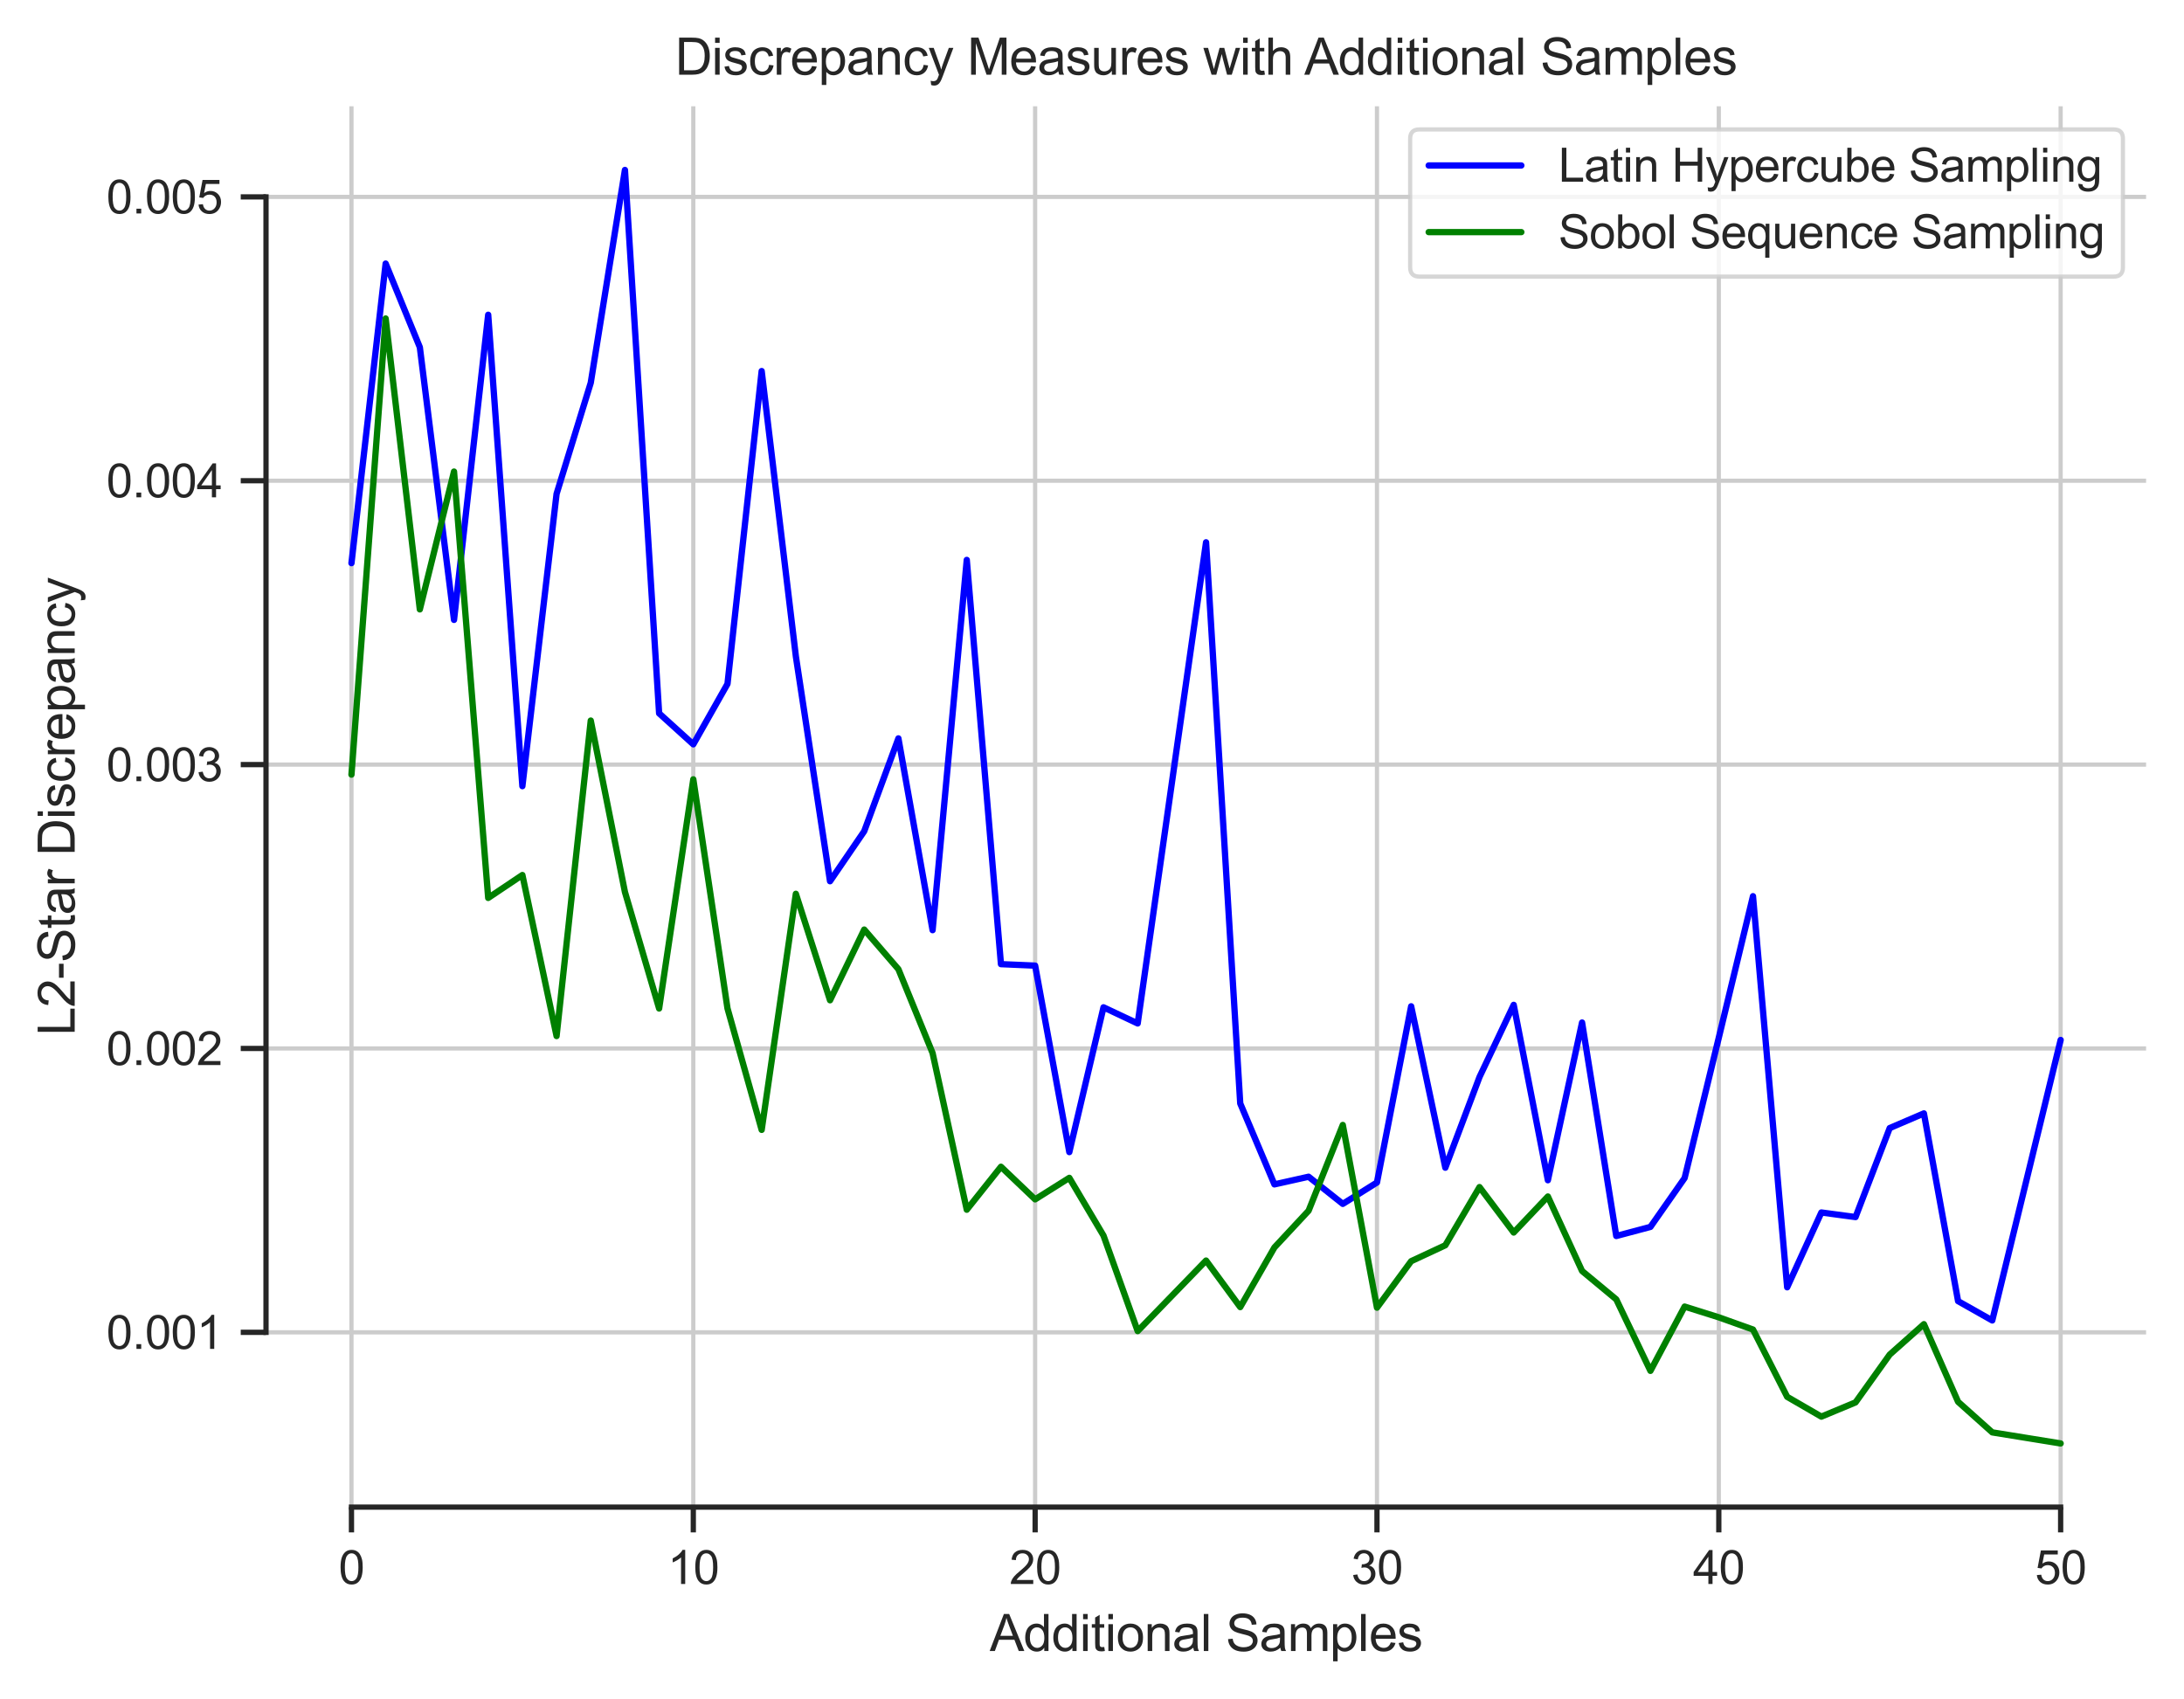 <?xml version="1.0" encoding="utf-8" standalone="no"?>
<!DOCTYPE svg PUBLIC "-//W3C//DTD SVG 1.1//EN"
  "http://www.w3.org/Graphics/SVG/1.1/DTD/svg11.dtd">
<svg xmlns:xlink="http://www.w3.org/1999/xlink" width="414.848pt" height="322.745pt" viewBox="0 0 414.848 322.745" xmlns="http://www.w3.org/2000/svg" version="1.1">
 <defs>
  <style type="text/css">*{stroke-linejoin: round; stroke-linecap: butt}</style>
 </defs>
 <g id="figure_1">
  <g id="patch_1">
   <path d="M 0 322.745 
L 414.848 322.745 
L 414.848 0 
L 0 0 
z
" style="fill: #ffffff"/>
  </g>
  <g id="axes_1">
   <g id="patch_2">
    <path d="M 50.528 286.3 
L 407.648 286.3 
L 407.648 20.189 
L 50.528 20.189 
z
" style="fill: #ffffff"/>
   </g>
   <g id="matplotlib.axis_1">
    <g id="xtick_1">
     <g id="line2d_1">
      <path d="M 66.761 286.3 
L 66.761 20.189 
" clip-path="url(#p7736afd53d)" style="fill: none; stroke: #cccccc; stroke-width: 0.8; stroke-linecap: round"/>
     </g>
     <g id="line2d_2">
      <defs>
       <path id="m7df0dc1b94" d="M 0 0 
L 0 4.8 
" style="stroke: #262626"/>
      </defs>
      <g>
       <use xlink:href="#m7df0dc1b94" x="66.761" y="286.3" style="fill: #262626; stroke: #262626"/>
      </g>
     </g>
     <g id="text_1">
      <!-- 0 -->
      <g style="fill: #262626" transform="translate(64.314 300.899) scale(0.088 -0.088)">
       <defs>
        <path id="ArialMT-30" d="M 266 2259 
Q 266 3072 433 3567 
Q 600 4063 929 4331 
Q 1259 4600 1759 4600 
Q 2128 4600 2406 4451 
Q 2684 4303 2865 4023 
Q 3047 3744 3150 3342 
Q 3253 2941 3253 2259 
Q 3253 1453 3087 958 
Q 2922 463 2592 192 
Q 2263 -78 1759 -78 
Q 1097 -78 719 397 
Q 266 969 266 2259 
z
M 844 2259 
Q 844 1131 1108 757 
Q 1372 384 1759 384 
Q 2147 384 2411 759 
Q 2675 1134 2675 2259 
Q 2675 3391 2411 3762 
Q 2147 4134 1753 4134 
Q 1366 4134 1134 3806 
Q 844 3388 844 2259 
z
" transform="scale(0.016)"/>
       </defs>
       <use xlink:href="#ArialMT-30"/>
      </g>
     </g>
    </g>
    <g id="xtick_2">
     <g id="line2d_3">
      <path d="M 131.692 286.3 
L 131.692 20.189 
" clip-path="url(#p7736afd53d)" style="fill: none; stroke: #cccccc; stroke-width: 0.8; stroke-linecap: round"/>
     </g>
     <g id="line2d_4">
      <g>
       <use xlink:href="#m7df0dc1b94" x="131.692" y="286.3" style="fill: #262626; stroke: #262626"/>
      </g>
     </g>
     <g id="text_2">
      <!-- 10 -->
      <g style="fill: #262626" transform="translate(126.798 300.899) scale(0.088 -0.088)">
       <defs>
        <path id="ArialMT-31" d="M 2384 0 
L 1822 0 
L 1822 3584 
Q 1619 3391 1289 3197 
Q 959 3003 697 2906 
L 697 3450 
Q 1169 3672 1522 3987 
Q 1875 4303 2022 4600 
L 2384 4600 
L 2384 0 
z
" transform="scale(0.016)"/>
       </defs>
       <use xlink:href="#ArialMT-31"/>
       <use xlink:href="#ArialMT-30" x="55.615"/>
      </g>
     </g>
    </g>
    <g id="xtick_3">
     <g id="line2d_5">
      <path d="M 196.623 286.3 
L 196.623 20.189 
" clip-path="url(#p7736afd53d)" style="fill: none; stroke: #cccccc; stroke-width: 0.8; stroke-linecap: round"/>
     </g>
     <g id="line2d_6">
      <g>
       <use xlink:href="#m7df0dc1b94" x="196.623" y="286.3" style="fill: #262626; stroke: #262626"/>
      </g>
     </g>
     <g id="text_3">
      <!-- 20 -->
      <g style="fill: #262626" transform="translate(191.729 300.899) scale(0.088 -0.088)">
       <defs>
        <path id="ArialMT-32" d="M 3222 541 
L 3222 0 
L 194 0 
Q 188 203 259 391 
Q 375 700 629 1000 
Q 884 1300 1366 1694 
Q 2113 2306 2375 2664 
Q 2638 3022 2638 3341 
Q 2638 3675 2398 3904 
Q 2159 4134 1775 4134 
Q 1369 4134 1125 3890 
Q 881 3647 878 3216 
L 300 3275 
Q 359 3922 746 4261 
Q 1134 4600 1788 4600 
Q 2447 4600 2831 4234 
Q 3216 3869 3216 3328 
Q 3216 3053 3103 2787 
Q 2991 2522 2730 2228 
Q 2469 1934 1863 1422 
Q 1356 997 1212 845 
Q 1069 694 975 541 
L 3222 541 
z
" transform="scale(0.016)"/>
       </defs>
       <use xlink:href="#ArialMT-32"/>
       <use xlink:href="#ArialMT-30" x="55.615"/>
      </g>
     </g>
    </g>
    <g id="xtick_4">
     <g id="line2d_7">
      <path d="M 261.554 286.3 
L 261.554 20.189 
" clip-path="url(#p7736afd53d)" style="fill: none; stroke: #cccccc; stroke-width: 0.8; stroke-linecap: round"/>
     </g>
     <g id="line2d_8">
      <g>
       <use xlink:href="#m7df0dc1b94" x="261.554" y="286.3" style="fill: #262626; stroke: #262626"/>
      </g>
     </g>
     <g id="text_4">
      <!-- 30 -->
      <g style="fill: #262626" transform="translate(256.66 300.899) scale(0.088 -0.088)">
       <defs>
        <path id="ArialMT-33" d="M 269 1209 
L 831 1284 
Q 928 806 1161 595 
Q 1394 384 1728 384 
Q 2125 384 2398 659 
Q 2672 934 2672 1341 
Q 2672 1728 2419 1979 
Q 2166 2231 1775 2231 
Q 1616 2231 1378 2169 
L 1441 2663 
Q 1497 2656 1531 2656 
Q 1891 2656 2178 2843 
Q 2466 3031 2466 3422 
Q 2466 3731 2256 3934 
Q 2047 4138 1716 4138 
Q 1388 4138 1169 3931 
Q 950 3725 888 3313 
L 325 3413 
Q 428 3978 793 4289 
Q 1159 4600 1703 4600 
Q 2078 4600 2393 4439 
Q 2709 4278 2876 4000 
Q 3044 3722 3044 3409 
Q 3044 3113 2884 2869 
Q 2725 2625 2413 2481 
Q 2819 2388 3044 2092 
Q 3269 1797 3269 1353 
Q 3269 753 2831 336 
Q 2394 -81 1725 -81 
Q 1122 -81 723 278 
Q 325 638 269 1209 
z
" transform="scale(0.016)"/>
       </defs>
       <use xlink:href="#ArialMT-33"/>
       <use xlink:href="#ArialMT-30" x="55.615"/>
      </g>
     </g>
    </g>
    <g id="xtick_5">
     <g id="line2d_9">
      <path d="M 326.485 286.3 
L 326.485 20.189 
" clip-path="url(#p7736afd53d)" style="fill: none; stroke: #cccccc; stroke-width: 0.8; stroke-linecap: round"/>
     </g>
     <g id="line2d_10">
      <g>
       <use xlink:href="#m7df0dc1b94" x="326.485" y="286.3" style="fill: #262626; stroke: #262626"/>
      </g>
     </g>
     <g id="text_5">
      <!-- 40 -->
      <g style="fill: #262626" transform="translate(321.591 300.899) scale(0.088 -0.088)">
       <defs>
        <path id="ArialMT-34" d="M 2069 0 
L 2069 1097 
L 81 1097 
L 81 1613 
L 2172 4581 
L 2631 4581 
L 2631 1613 
L 3250 1613 
L 3250 1097 
L 2631 1097 
L 2631 0 
L 2069 0 
z
M 2069 1613 
L 2069 3678 
L 634 1613 
L 2069 1613 
z
" transform="scale(0.016)"/>
       </defs>
       <use xlink:href="#ArialMT-34"/>
       <use xlink:href="#ArialMT-30" x="55.615"/>
      </g>
     </g>
    </g>
    <g id="xtick_6">
     <g id="line2d_11">
      <path d="M 391.416 286.3 
L 391.416 20.189 
" clip-path="url(#p7736afd53d)" style="fill: none; stroke: #cccccc; stroke-width: 0.8; stroke-linecap: round"/>
     </g>
     <g id="line2d_12">
      <g>
       <use xlink:href="#m7df0dc1b94" x="391.416" y="286.3" style="fill: #262626; stroke: #262626"/>
      </g>
     </g>
     <g id="text_6">
      <!-- 50 -->
      <g style="fill: #262626" transform="translate(386.522 300.899) scale(0.088 -0.088)">
       <defs>
        <path id="ArialMT-35" d="M 266 1200 
L 856 1250 
Q 922 819 1161 601 
Q 1400 384 1738 384 
Q 2144 384 2425 690 
Q 2706 997 2706 1503 
Q 2706 1984 2436 2262 
Q 2166 2541 1728 2541 
Q 1456 2541 1237 2417 
Q 1019 2294 894 2097 
L 366 2166 
L 809 4519 
L 3088 4519 
L 3088 3981 
L 1259 3981 
L 1013 2750 
Q 1425 3038 1878 3038 
Q 2478 3038 2890 2622 
Q 3303 2206 3303 1553 
Q 3303 931 2941 478 
Q 2500 -78 1738 -78 
Q 1113 -78 717 272 
Q 322 622 266 1200 
z
" transform="scale(0.016)"/>
       </defs>
       <use xlink:href="#ArialMT-35"/>
       <use xlink:href="#ArialMT-30" x="55.615"/>
      </g>
     </g>
    </g>
    <g id="text_7">
     <!-- Additional Samples -->
     <g style="fill: #262626" transform="translate(188 313.637) scale(0.096 -0.096)">
      <defs>
       <path id="ArialMT-41" d="M -9 0 
L 1750 4581 
L 2403 4581 
L 4278 0 
L 3588 0 
L 3053 1388 
L 1138 1388 
L 634 0 
L -9 0 
z
M 1313 1881 
L 2866 1881 
L 2388 3150 
Q 2169 3728 2063 4100 
Q 1975 3659 1816 3225 
L 1313 1881 
z
" transform="scale(0.016)"/>
       <path id="ArialMT-64" d="M 2575 0 
L 2575 419 
Q 2259 -75 1647 -75 
Q 1250 -75 917 144 
Q 584 363 401 755 
Q 219 1147 219 1656 
Q 219 2153 384 2558 
Q 550 2963 881 3178 
Q 1213 3394 1622 3394 
Q 1922 3394 2156 3267 
Q 2391 3141 2538 2938 
L 2538 4581 
L 3097 4581 
L 3097 0 
L 2575 0 
z
M 797 1656 
Q 797 1019 1065 703 
Q 1334 388 1700 388 
Q 2069 388 2326 689 
Q 2584 991 2584 1609 
Q 2584 2291 2321 2609 
Q 2059 2928 1675 2928 
Q 1300 2928 1048 2622 
Q 797 2316 797 1656 
z
" transform="scale(0.016)"/>
       <path id="ArialMT-69" d="M 425 3934 
L 425 4581 
L 988 4581 
L 988 3934 
L 425 3934 
z
M 425 0 
L 425 3319 
L 988 3319 
L 988 0 
L 425 0 
z
" transform="scale(0.016)"/>
       <path id="ArialMT-74" d="M 1650 503 
L 1731 6 
Q 1494 -44 1306 -44 
Q 1000 -44 831 53 
Q 663 150 594 308 
Q 525 466 525 972 
L 525 2881 
L 113 2881 
L 113 3319 
L 525 3319 
L 525 4141 
L 1084 4478 
L 1084 3319 
L 1650 3319 
L 1650 2881 
L 1084 2881 
L 1084 941 
Q 1084 700 1114 631 
Q 1144 563 1211 522 
Q 1278 481 1403 481 
Q 1497 481 1650 503 
z
" transform="scale(0.016)"/>
       <path id="ArialMT-6f" d="M 213 1659 
Q 213 2581 725 3025 
Q 1153 3394 1769 3394 
Q 2453 3394 2887 2945 
Q 3322 2497 3322 1706 
Q 3322 1066 3130 698 
Q 2938 331 2570 128 
Q 2203 -75 1769 -75 
Q 1072 -75 642 372 
Q 213 819 213 1659 
z
M 791 1659 
Q 791 1022 1069 705 
Q 1347 388 1769 388 
Q 2188 388 2466 706 
Q 2744 1025 2744 1678 
Q 2744 2294 2464 2611 
Q 2184 2928 1769 2928 
Q 1347 2928 1069 2612 
Q 791 2297 791 1659 
z
" transform="scale(0.016)"/>
       <path id="ArialMT-6e" d="M 422 0 
L 422 3319 
L 928 3319 
L 928 2847 
Q 1294 3394 1984 3394 
Q 2284 3394 2536 3286 
Q 2788 3178 2913 3003 
Q 3038 2828 3088 2588 
Q 3119 2431 3119 2041 
L 3119 0 
L 2556 0 
L 2556 2019 
Q 2556 2363 2490 2533 
Q 2425 2703 2258 2804 
Q 2091 2906 1866 2906 
Q 1506 2906 1245 2678 
Q 984 2450 984 1813 
L 984 0 
L 422 0 
z
" transform="scale(0.016)"/>
       <path id="ArialMT-61" d="M 2588 409 
Q 2275 144 1986 34 
Q 1697 -75 1366 -75 
Q 819 -75 525 192 
Q 231 459 231 875 
Q 231 1119 342 1320 
Q 453 1522 633 1644 
Q 813 1766 1038 1828 
Q 1203 1872 1538 1913 
Q 2219 1994 2541 2106 
Q 2544 2222 2544 2253 
Q 2544 2597 2384 2738 
Q 2169 2928 1744 2928 
Q 1347 2928 1158 2789 
Q 969 2650 878 2297 
L 328 2372 
Q 403 2725 575 2942 
Q 747 3159 1072 3276 
Q 1397 3394 1825 3394 
Q 2250 3394 2515 3294 
Q 2781 3194 2906 3042 
Q 3031 2891 3081 2659 
Q 3109 2516 3109 2141 
L 3109 1391 
Q 3109 606 3145 398 
Q 3181 191 3288 0 
L 2700 0 
Q 2613 175 2588 409 
z
M 2541 1666 
Q 2234 1541 1622 1453 
Q 1275 1403 1131 1340 
Q 988 1278 909 1158 
Q 831 1038 831 891 
Q 831 666 1001 516 
Q 1172 366 1500 366 
Q 1825 366 2078 508 
Q 2331 650 2450 897 
Q 2541 1088 2541 1459 
L 2541 1666 
z
" transform="scale(0.016)"/>
       <path id="ArialMT-6c" d="M 409 0 
L 409 4581 
L 972 4581 
L 972 0 
L 409 0 
z
" transform="scale(0.016)"/>
       <path id="ArialMT-20" transform="scale(0.016)"/>
       <path id="ArialMT-53" d="M 288 1472 
L 859 1522 
Q 900 1178 1048 958 
Q 1197 738 1509 602 
Q 1822 466 2213 466 
Q 2559 466 2825 569 
Q 3091 672 3220 851 
Q 3350 1031 3350 1244 
Q 3350 1459 3225 1620 
Q 3100 1781 2813 1891 
Q 2628 1963 1997 2114 
Q 1366 2266 1113 2400 
Q 784 2572 623 2826 
Q 463 3081 463 3397 
Q 463 3744 659 4045 
Q 856 4347 1234 4503 
Q 1613 4659 2075 4659 
Q 2584 4659 2973 4495 
Q 3363 4331 3572 4012 
Q 3781 3694 3797 3291 
L 3216 3247 
Q 3169 3681 2898 3903 
Q 2628 4125 2100 4125 
Q 1550 4125 1298 3923 
Q 1047 3722 1047 3438 
Q 1047 3191 1225 3031 
Q 1400 2872 2139 2705 
Q 2878 2538 3153 2413 
Q 3553 2228 3743 1945 
Q 3934 1663 3934 1294 
Q 3934 928 3725 604 
Q 3516 281 3123 101 
Q 2731 -78 2241 -78 
Q 1619 -78 1198 103 
Q 778 284 539 648 
Q 300 1013 288 1472 
z
" transform="scale(0.016)"/>
       <path id="ArialMT-6d" d="M 422 0 
L 422 3319 
L 925 3319 
L 925 2853 
Q 1081 3097 1340 3245 
Q 1600 3394 1931 3394 
Q 2300 3394 2536 3241 
Q 2772 3088 2869 2813 
Q 3263 3394 3894 3394 
Q 4388 3394 4653 3120 
Q 4919 2847 4919 2278 
L 4919 0 
L 4359 0 
L 4359 2091 
Q 4359 2428 4304 2576 
Q 4250 2725 4106 2815 
Q 3963 2906 3769 2906 
Q 3419 2906 3187 2673 
Q 2956 2441 2956 1928 
L 2956 0 
L 2394 0 
L 2394 2156 
Q 2394 2531 2256 2718 
Q 2119 2906 1806 2906 
Q 1569 2906 1367 2781 
Q 1166 2656 1075 2415 
Q 984 2175 984 1722 
L 984 0 
L 422 0 
z
" transform="scale(0.016)"/>
       <path id="ArialMT-70" d="M 422 -1272 
L 422 3319 
L 934 3319 
L 934 2888 
Q 1116 3141 1344 3267 
Q 1572 3394 1897 3394 
Q 2322 3394 2647 3175 
Q 2972 2956 3137 2557 
Q 3303 2159 3303 1684 
Q 3303 1175 3120 767 
Q 2938 359 2589 142 
Q 2241 -75 1856 -75 
Q 1575 -75 1351 44 
Q 1128 163 984 344 
L 984 -1272 
L 422 -1272 
z
M 931 1641 
Q 931 1000 1190 694 
Q 1450 388 1819 388 
Q 2194 388 2461 705 
Q 2728 1022 2728 1688 
Q 2728 2322 2467 2637 
Q 2206 2953 1844 2953 
Q 1484 2953 1207 2617 
Q 931 2281 931 1641 
z
" transform="scale(0.016)"/>
       <path id="ArialMT-65" d="M 2694 1069 
L 3275 997 
Q 3138 488 2766 206 
Q 2394 -75 1816 -75 
Q 1088 -75 661 373 
Q 234 822 234 1631 
Q 234 2469 665 2931 
Q 1097 3394 1784 3394 
Q 2450 3394 2872 2941 
Q 3294 2488 3294 1666 
Q 3294 1616 3291 1516 
L 816 1516 
Q 847 969 1125 678 
Q 1403 388 1819 388 
Q 2128 388 2347 550 
Q 2566 713 2694 1069 
z
M 847 1978 
L 2700 1978 
Q 2663 2397 2488 2606 
Q 2219 2931 1791 2931 
Q 1403 2931 1139 2672 
Q 875 2413 847 1978 
z
" transform="scale(0.016)"/>
       <path id="ArialMT-73" d="M 197 991 
L 753 1078 
Q 800 744 1014 566 
Q 1228 388 1613 388 
Q 2000 388 2187 545 
Q 2375 703 2375 916 
Q 2375 1106 2209 1216 
Q 2094 1291 1634 1406 
Q 1016 1563 777 1677 
Q 538 1791 414 1992 
Q 291 2194 291 2438 
Q 291 2659 392 2848 
Q 494 3038 669 3163 
Q 800 3259 1026 3326 
Q 1253 3394 1513 3394 
Q 1903 3394 2198 3281 
Q 2494 3169 2634 2976 
Q 2775 2784 2828 2463 
L 2278 2388 
Q 2241 2644 2061 2787 
Q 1881 2931 1553 2931 
Q 1166 2931 1000 2803 
Q 834 2675 834 2503 
Q 834 2394 903 2306 
Q 972 2216 1119 2156 
Q 1203 2125 1616 2013 
Q 2213 1853 2448 1751 
Q 2684 1650 2818 1456 
Q 2953 1263 2953 975 
Q 2953 694 2789 445 
Q 2625 197 2315 61 
Q 2006 -75 1616 -75 
Q 969 -75 630 194 
Q 291 463 197 991 
z
" transform="scale(0.016)"/>
      </defs>
      <use xlink:href="#ArialMT-41"/>
      <use xlink:href="#ArialMT-64" x="66.699"/>
      <use xlink:href="#ArialMT-64" x="122.314"/>
      <use xlink:href="#ArialMT-69" x="177.93"/>
      <use xlink:href="#ArialMT-74" x="200.146"/>
      <use xlink:href="#ArialMT-69" x="227.93"/>
      <use xlink:href="#ArialMT-6f" x="250.146"/>
      <use xlink:href="#ArialMT-6e" x="305.762"/>
      <use xlink:href="#ArialMT-61" x="361.377"/>
      <use xlink:href="#ArialMT-6c" x="416.992"/>
      <use xlink:href="#ArialMT-20" x="439.209"/>
      <use xlink:href="#ArialMT-53" x="466.992"/>
      <use xlink:href="#ArialMT-61" x="533.691"/>
      <use xlink:href="#ArialMT-6d" x="589.307"/>
      <use xlink:href="#ArialMT-70" x="672.607"/>
      <use xlink:href="#ArialMT-6c" x="728.223"/>
      <use xlink:href="#ArialMT-65" x="750.439"/>
      <use xlink:href="#ArialMT-73" x="806.055"/>
     </g>
    </g>
   </g>
   <g id="matplotlib.axis_2">
    <g id="ytick_1">
     <g id="line2d_13">
      <path d="M 50.528 253.095 
L 407.648 253.095 
" clip-path="url(#p7736afd53d)" style="fill: none; stroke: #cccccc; stroke-width: 0.8; stroke-linecap: round"/>
     </g>
     <g id="line2d_14">
      <defs>
       <path id="m38ba5c9589" d="M 0 0 
L -4.8 0 
" style="stroke: #262626"/>
      </defs>
      <g>
       <use xlink:href="#m38ba5c9589" x="50.528" y="253.095" style="fill: #262626; stroke: #262626"/>
      </g>
     </g>
     <g id="text_8">
      <!-- 0.001 -->
      <g style="fill: #262626" transform="translate(20.209 256.244) scale(0.088 -0.088)">
       <defs>
        <path id="ArialMT-2e" d="M 581 0 
L 581 641 
L 1222 641 
L 1222 0 
L 581 0 
z
" transform="scale(0.016)"/>
       </defs>
       <use xlink:href="#ArialMT-30"/>
       <use xlink:href="#ArialMT-2e" x="55.615"/>
       <use xlink:href="#ArialMT-30" x="83.398"/>
       <use xlink:href="#ArialMT-30" x="139.014"/>
       <use xlink:href="#ArialMT-31" x="194.629"/>
      </g>
     </g>
    </g>
    <g id="ytick_2">
     <g id="line2d_15">
      <path d="M 50.528 199.171 
L 407.648 199.171 
" clip-path="url(#p7736afd53d)" style="fill: none; stroke: #cccccc; stroke-width: 0.8; stroke-linecap: round"/>
     </g>
     <g id="line2d_16">
      <g>
       <use xlink:href="#m38ba5c9589" x="50.528" y="199.171" style="fill: #262626; stroke: #262626"/>
      </g>
     </g>
     <g id="text_9">
      <!-- 0.002 -->
      <g style="fill: #262626" transform="translate(20.209 202.321) scale(0.088 -0.088)">
       <use xlink:href="#ArialMT-30"/>
       <use xlink:href="#ArialMT-2e" x="55.615"/>
       <use xlink:href="#ArialMT-30" x="83.398"/>
       <use xlink:href="#ArialMT-30" x="139.014"/>
       <use xlink:href="#ArialMT-32" x="194.629"/>
      </g>
     </g>
    </g>
    <g id="ytick_3">
     <g id="line2d_17">
      <path d="M 50.528 145.248 
L 407.648 145.248 
" clip-path="url(#p7736afd53d)" style="fill: none; stroke: #cccccc; stroke-width: 0.8; stroke-linecap: round"/>
     </g>
     <g id="line2d_18">
      <g>
       <use xlink:href="#m38ba5c9589" x="50.528" y="145.248" style="fill: #262626; stroke: #262626"/>
      </g>
     </g>
     <g id="text_10">
      <!-- 0.003 -->
      <g style="fill: #262626" transform="translate(20.209 148.397) scale(0.088 -0.088)">
       <use xlink:href="#ArialMT-30"/>
       <use xlink:href="#ArialMT-2e" x="55.615"/>
       <use xlink:href="#ArialMT-30" x="83.398"/>
       <use xlink:href="#ArialMT-30" x="139.014"/>
       <use xlink:href="#ArialMT-33" x="194.629"/>
      </g>
     </g>
    </g>
    <g id="ytick_4">
     <g id="line2d_19">
      <path d="M 50.528 91.324 
L 407.648 91.324 
" clip-path="url(#p7736afd53d)" style="fill: none; stroke: #cccccc; stroke-width: 0.8; stroke-linecap: round"/>
     </g>
     <g id="line2d_20">
      <g>
       <use xlink:href="#m38ba5c9589" x="50.528" y="91.324" style="fill: #262626; stroke: #262626"/>
      </g>
     </g>
     <g id="text_11">
      <!-- 0.004 -->
      <g style="fill: #262626" transform="translate(20.209 94.474) scale(0.088 -0.088)">
       <use xlink:href="#ArialMT-30"/>
       <use xlink:href="#ArialMT-2e" x="55.615"/>
       <use xlink:href="#ArialMT-30" x="83.398"/>
       <use xlink:href="#ArialMT-30" x="139.014"/>
       <use xlink:href="#ArialMT-34" x="194.629"/>
      </g>
     </g>
    </g>
    <g id="ytick_5">
     <g id="line2d_21">
      <path d="M 50.528 37.401 
L 407.648 37.401 
" clip-path="url(#p7736afd53d)" style="fill: none; stroke: #cccccc; stroke-width: 0.8; stroke-linecap: round"/>
     </g>
     <g id="line2d_22">
      <g>
       <use xlink:href="#m38ba5c9589" x="50.528" y="37.401" style="fill: #262626; stroke: #262626"/>
      </g>
     </g>
     <g id="text_12">
      <!-- 0.005 -->
      <g style="fill: #262626" transform="translate(20.209 40.55) scale(0.088 -0.088)">
       <use xlink:href="#ArialMT-30"/>
       <use xlink:href="#ArialMT-2e" x="55.615"/>
       <use xlink:href="#ArialMT-30" x="83.398"/>
       <use xlink:href="#ArialMT-30" x="139.014"/>
       <use xlink:href="#ArialMT-35" x="194.629"/>
      </g>
     </g>
    </g>
    <g id="text_13">
     <!-- L2-Star Discrepancy -->
     <g style="fill: #262626" transform="translate(14.188 196.726) rotate(-90) scale(0.096 -0.096)">
      <defs>
       <path id="ArialMT-4c" d="M 469 0 
L 469 4581 
L 1075 4581 
L 1075 541 
L 3331 541 
L 3331 0 
L 469 0 
z
" transform="scale(0.016)"/>
       <path id="ArialMT-2d" d="M 203 1375 
L 203 1941 
L 1931 1941 
L 1931 1375 
L 203 1375 
z
" transform="scale(0.016)"/>
       <path id="ArialMT-72" d="M 416 0 
L 416 3319 
L 922 3319 
L 922 2816 
Q 1116 3169 1280 3281 
Q 1444 3394 1641 3394 
Q 1925 3394 2219 3213 
L 2025 2691 
Q 1819 2813 1613 2813 
Q 1428 2813 1281 2702 
Q 1134 2591 1072 2394 
Q 978 2094 978 1738 
L 978 0 
L 416 0 
z
" transform="scale(0.016)"/>
       <path id="ArialMT-44" d="M 494 0 
L 494 4581 
L 2072 4581 
Q 2606 4581 2888 4516 
Q 3281 4425 3559 4188 
Q 3922 3881 4101 3404 
Q 4281 2928 4281 2316 
Q 4281 1794 4159 1391 
Q 4038 988 3847 723 
Q 3656 459 3429 307 
Q 3203 156 2883 78 
Q 2563 0 2147 0 
L 494 0 
z
M 1100 541 
L 2078 541 
Q 2531 541 2789 625 
Q 3047 709 3200 863 
Q 3416 1078 3536 1442 
Q 3656 1806 3656 2325 
Q 3656 3044 3420 3430 
Q 3184 3816 2847 3947 
Q 2603 4041 2063 4041 
L 1100 4041 
L 1100 541 
z
" transform="scale(0.016)"/>
       <path id="ArialMT-63" d="M 2588 1216 
L 3141 1144 
Q 3050 572 2676 248 
Q 2303 -75 1759 -75 
Q 1078 -75 664 370 
Q 250 816 250 1647 
Q 250 2184 428 2587 
Q 606 2991 970 3192 
Q 1334 3394 1763 3394 
Q 2303 3394 2647 3120 
Q 2991 2847 3088 2344 
L 2541 2259 
Q 2463 2594 2264 2762 
Q 2066 2931 1784 2931 
Q 1359 2931 1093 2626 
Q 828 2322 828 1663 
Q 828 994 1084 691 
Q 1341 388 1753 388 
Q 2084 388 2306 591 
Q 2528 794 2588 1216 
z
" transform="scale(0.016)"/>
       <path id="ArialMT-79" d="M 397 -1278 
L 334 -750 
Q 519 -800 656 -800 
Q 844 -800 956 -737 
Q 1069 -675 1141 -563 
Q 1194 -478 1313 -144 
Q 1328 -97 1363 -6 
L 103 3319 
L 709 3319 
L 1400 1397 
Q 1534 1031 1641 628 
Q 1738 1016 1872 1384 
L 2581 3319 
L 3144 3319 
L 1881 -56 
Q 1678 -603 1566 -809 
Q 1416 -1088 1222 -1217 
Q 1028 -1347 759 -1347 
Q 597 -1347 397 -1278 
z
" transform="scale(0.016)"/>
      </defs>
      <use xlink:href="#ArialMT-4c"/>
      <use xlink:href="#ArialMT-32" x="55.615"/>
      <use xlink:href="#ArialMT-2d" x="111.23"/>
      <use xlink:href="#ArialMT-53" x="144.531"/>
      <use xlink:href="#ArialMT-74" x="211.23"/>
      <use xlink:href="#ArialMT-61" x="239.014"/>
      <use xlink:href="#ArialMT-72" x="294.629"/>
      <use xlink:href="#ArialMT-20" x="327.93"/>
      <use xlink:href="#ArialMT-44" x="355.713"/>
      <use xlink:href="#ArialMT-69" x="427.93"/>
      <use xlink:href="#ArialMT-73" x="450.146"/>
      <use xlink:href="#ArialMT-63" x="500.146"/>
      <use xlink:href="#ArialMT-72" x="550.146"/>
      <use xlink:href="#ArialMT-65" x="583.447"/>
      <use xlink:href="#ArialMT-70" x="639.062"/>
      <use xlink:href="#ArialMT-61" x="694.678"/>
      <use xlink:href="#ArialMT-6e" x="750.293"/>
      <use xlink:href="#ArialMT-63" x="805.908"/>
      <use xlink:href="#ArialMT-79" x="855.908"/>
     </g>
    </g>
   </g>
   <g id="line2d_23">
    <path d="M 66.761 106.978 
L 73.254 50.068 
L 79.747 65.964 
L 86.24 117.757 
L 92.733 59.794 
L 99.226 149.344 
L 105.72 93.822 
L 112.213 72.715 
L 118.706 32.285 
L 125.199 135.513 
L 131.692 141.396 
L 138.185 129.919 
L 144.678 70.489 
L 151.171 124.675 
L 157.664 167.404 
L 164.157 157.905 
L 170.65 140.268 
L 177.144 176.699 
L 183.637 106.364 
L 190.13 183.155 
L 196.623 183.435 
L 203.116 218.86 
L 209.609 191.355 
L 216.102 194.419 
L 229.088 103.018 
L 235.581 209.619 
L 242.074 224.992 
L 248.568 223.538 
L 255.061 228.695 
L 261.554 224.635 
L 268.047 191.162 
L 274.54 221.821 
L 281.033 204.59 
L 287.526 190.889 
L 294.019 224.203 
L 300.512 194.243 
L 307.005 234.797 
L 313.498 233.07 
L 319.992 223.787 
L 326.485 197.116 
L 332.978 170.247 
L 339.471 244.541 
L 345.964 230.332 
L 352.457 231.2 
L 358.95 214.293 
L 365.443 211.508 
L 371.936 247.172 
L 378.429 250.84 
L 391.416 197.558 
" clip-path="url(#p7736afd53d)" style="fill: none; stroke: #0000ff; stroke-width: 1.2; stroke-linecap: round"/>
   </g>
   <g id="line2d_24">
    <path d="M 66.761 147.149 
L 73.254 60.504 
L 79.747 115.763 
L 86.24 89.582 
L 92.733 170.576 
L 99.226 166.225 
L 105.72 196.812 
L 112.213 136.884 
L 118.706 169.456 
L 125.199 191.578 
L 131.692 148.045 
L 138.185 191.558 
L 144.678 214.634 
L 151.171 169.792 
L 157.664 190.016 
L 164.157 176.586 
L 170.65 184.112 
L 177.144 200.051 
L 183.637 229.805 
L 190.13 221.642 
L 196.623 227.835 
L 203.116 223.753 
L 209.609 234.72 
L 216.102 252.863 
L 229.088 239.463 
L 235.581 248.304 
L 242.074 236.976 
L 248.568 229.993 
L 255.061 213.706 
L 261.554 248.411 
L 268.047 239.584 
L 274.54 236.556 
L 281.033 225.506 
L 287.526 234.137 
L 294.019 227.294 
L 300.512 241.445 
L 307.005 246.833 
L 313.498 260.415 
L 319.992 248.204 
L 326.485 250.247 
L 332.978 252.564 
L 339.471 265.349 
L 345.964 269.11 
L 352.457 266.407 
L 358.95 257.321 
L 365.443 251.547 
L 371.936 266.294 
L 378.429 272.102 
L 391.416 274.204 
" clip-path="url(#p7736afd53d)" style="fill: none; stroke: #008000; stroke-width: 1.2; stroke-linecap: round"/>
   </g>
   <g id="patch_3">
    <path d="M 50.528 253.095 
L 50.528 37.401 
" style="fill: none; stroke: #262626; stroke-linejoin: miter; stroke-linecap: square"/>
   </g>
   <g id="patch_4">
    <path d="M 66.761 286.3 
L 391.416 286.3 
" style="fill: none; stroke: #262626; stroke-linejoin: miter; stroke-linecap: square"/>
   </g>
   <g id="text_14">
    <!-- Discrepancy Measures with Additional Samples -->
    <g style="fill: #262626" transform="translate(128.245 14.188) scale(0.096 -0.096)">
     <defs>
      <path id="ArialMT-4d" d="M 475 0 
L 475 4581 
L 1388 4581 
L 2472 1338 
Q 2622 884 2691 659 
Q 2769 909 2934 1394 
L 4031 4581 
L 4847 4581 
L 4847 0 
L 4263 0 
L 4263 3834 
L 2931 0 
L 2384 0 
L 1059 3900 
L 1059 0 
L 475 0 
z
" transform="scale(0.016)"/>
      <path id="ArialMT-75" d="M 2597 0 
L 2597 488 
Q 2209 -75 1544 -75 
Q 1250 -75 995 37 
Q 741 150 617 320 
Q 494 491 444 738 
Q 409 903 409 1263 
L 409 3319 
L 972 3319 
L 972 1478 
Q 972 1038 1006 884 
Q 1059 663 1231 536 
Q 1403 409 1656 409 
Q 1909 409 2131 539 
Q 2353 669 2445 892 
Q 2538 1116 2538 1541 
L 2538 3319 
L 3100 3319 
L 3100 0 
L 2597 0 
z
" transform="scale(0.016)"/>
      <path id="ArialMT-77" d="M 1034 0 
L 19 3319 
L 600 3319 
L 1128 1403 
L 1325 691 
Q 1338 744 1497 1375 
L 2025 3319 
L 2603 3319 
L 3100 1394 
L 3266 759 
L 3456 1400 
L 4025 3319 
L 4572 3319 
L 3534 0 
L 2950 0 
L 2422 1988 
L 2294 2553 
L 1622 0 
L 1034 0 
z
" transform="scale(0.016)"/>
      <path id="ArialMT-68" d="M 422 0 
L 422 4581 
L 984 4581 
L 984 2938 
Q 1378 3394 1978 3394 
Q 2347 3394 2619 3248 
Q 2891 3103 3008 2847 
Q 3125 2591 3125 2103 
L 3125 0 
L 2563 0 
L 2563 2103 
Q 2563 2525 2380 2717 
Q 2197 2909 1863 2909 
Q 1613 2909 1392 2779 
Q 1172 2650 1078 2428 
Q 984 2206 984 1816 
L 984 0 
L 422 0 
z
" transform="scale(0.016)"/>
     </defs>
     <use xlink:href="#ArialMT-44"/>
     <use xlink:href="#ArialMT-69" x="72.217"/>
     <use xlink:href="#ArialMT-73" x="94.434"/>
     <use xlink:href="#ArialMT-63" x="144.434"/>
     <use xlink:href="#ArialMT-72" x="194.434"/>
     <use xlink:href="#ArialMT-65" x="227.734"/>
     <use xlink:href="#ArialMT-70" x="283.35"/>
     <use xlink:href="#ArialMT-61" x="338.965"/>
     <use xlink:href="#ArialMT-6e" x="394.58"/>
     <use xlink:href="#ArialMT-63" x="450.195"/>
     <use xlink:href="#ArialMT-79" x="500.195"/>
     <use xlink:href="#ArialMT-20" x="550.195"/>
     <use xlink:href="#ArialMT-4d" x="577.979"/>
     <use xlink:href="#ArialMT-65" x="661.279"/>
     <use xlink:href="#ArialMT-61" x="716.895"/>
     <use xlink:href="#ArialMT-73" x="772.51"/>
     <use xlink:href="#ArialMT-75" x="822.51"/>
     <use xlink:href="#ArialMT-72" x="878.125"/>
     <use xlink:href="#ArialMT-65" x="911.426"/>
     <use xlink:href="#ArialMT-73" x="967.041"/>
     <use xlink:href="#ArialMT-20" x="1017.041"/>
     <use xlink:href="#ArialMT-77" x="1044.824"/>
     <use xlink:href="#ArialMT-69" x="1117.041"/>
     <use xlink:href="#ArialMT-74" x="1139.258"/>
     <use xlink:href="#ArialMT-68" x="1167.041"/>
     <use xlink:href="#ArialMT-20" x="1222.656"/>
     <use xlink:href="#ArialMT-41" x="1244.939"/>
     <use xlink:href="#ArialMT-64" x="1311.639"/>
     <use xlink:href="#ArialMT-64" x="1367.254"/>
     <use xlink:href="#ArialMT-69" x="1422.869"/>
     <use xlink:href="#ArialMT-74" x="1445.086"/>
     <use xlink:href="#ArialMT-69" x="1472.869"/>
     <use xlink:href="#ArialMT-6f" x="1495.086"/>
     <use xlink:href="#ArialMT-6e" x="1550.701"/>
     <use xlink:href="#ArialMT-61" x="1606.316"/>
     <use xlink:href="#ArialMT-6c" x="1661.932"/>
     <use xlink:href="#ArialMT-20" x="1684.148"/>
     <use xlink:href="#ArialMT-53" x="1711.932"/>
     <use xlink:href="#ArialMT-61" x="1778.631"/>
     <use xlink:href="#ArialMT-6d" x="1834.246"/>
     <use xlink:href="#ArialMT-70" x="1917.547"/>
     <use xlink:href="#ArialMT-6c" x="1973.162"/>
     <use xlink:href="#ArialMT-65" x="1995.379"/>
     <use xlink:href="#ArialMT-73" x="2050.994"/>
    </g>
   </g>
   <g id="legend_1">
    <g id="patch_5">
     <path d="M 269.616 52.545 
L 401.488 52.545 
Q 403.248 52.545 403.248 50.785 
L 403.248 26.349 
Q 403.248 24.588 401.488 24.588 
L 269.616 24.588 
Q 267.856 24.588 267.856 26.349 
L 267.856 50.785 
Q 267.856 52.545 269.616 52.545 
z
" style="fill: #ffffff; opacity: 0.8; stroke: #cccccc; stroke-width: 0.8; stroke-linejoin: miter"/>
    </g>
    <g id="line2d_25">
     <path d="M 271.376 31.435 
L 280.176 31.435 
L 288.976 31.435 
" style="fill: none; stroke: #0000ff; stroke-width: 1.2; stroke-linecap: round"/>
    </g>
    <g id="text_15">
     <!-- Latin Hypercube Sampling -->
     <g style="fill: #262626" transform="translate(296.016 34.515) scale(0.088 -0.088)">
      <defs>
       <path id="ArialMT-48" d="M 513 0 
L 513 4581 
L 1119 4581 
L 1119 2700 
L 3500 2700 
L 3500 4581 
L 4106 4581 
L 4106 0 
L 3500 0 
L 3500 2159 
L 1119 2159 
L 1119 0 
L 513 0 
z
" transform="scale(0.016)"/>
       <path id="ArialMT-62" d="M 941 0 
L 419 0 
L 419 4581 
L 981 4581 
L 981 2947 
Q 1338 3394 1891 3394 
Q 2197 3394 2470 3270 
Q 2744 3147 2920 2923 
Q 3097 2700 3197 2384 
Q 3297 2069 3297 1709 
Q 3297 856 2875 390 
Q 2453 -75 1863 -75 
Q 1275 -75 941 416 
L 941 0 
z
M 934 1684 
Q 934 1088 1097 822 
Q 1363 388 1816 388 
Q 2184 388 2453 708 
Q 2722 1028 2722 1663 
Q 2722 2313 2464 2622 
Q 2206 2931 1841 2931 
Q 1472 2931 1203 2611 
Q 934 2291 934 1684 
z
" transform="scale(0.016)"/>
       <path id="ArialMT-67" d="M 319 -275 
L 866 -356 
Q 900 -609 1056 -725 
Q 1266 -881 1628 -881 
Q 2019 -881 2231 -725 
Q 2444 -569 2519 -288 
Q 2563 -116 2559 434 
Q 2191 0 1641 0 
Q 956 0 581 494 
Q 206 988 206 1678 
Q 206 2153 378 2554 
Q 550 2956 876 3175 
Q 1203 3394 1644 3394 
Q 2231 3394 2613 2919 
L 2613 3319 
L 3131 3319 
L 3131 450 
Q 3131 -325 2973 -648 
Q 2816 -972 2473 -1159 
Q 2131 -1347 1631 -1347 
Q 1038 -1347 672 -1080 
Q 306 -813 319 -275 
z
M 784 1719 
Q 784 1066 1043 766 
Q 1303 466 1694 466 
Q 2081 466 2343 764 
Q 2606 1063 2606 1700 
Q 2606 2309 2336 2618 
Q 2066 2928 1684 2928 
Q 1309 2928 1046 2623 
Q 784 2319 784 1719 
z
" transform="scale(0.016)"/>
      </defs>
      <use xlink:href="#ArialMT-4c"/>
      <use xlink:href="#ArialMT-61" x="55.615"/>
      <use xlink:href="#ArialMT-74" x="111.23"/>
      <use xlink:href="#ArialMT-69" x="139.014"/>
      <use xlink:href="#ArialMT-6e" x="161.23"/>
      <use xlink:href="#ArialMT-20" x="216.846"/>
      <use xlink:href="#ArialMT-48" x="244.629"/>
      <use xlink:href="#ArialMT-79" x="316.846"/>
      <use xlink:href="#ArialMT-70" x="366.846"/>
      <use xlink:href="#ArialMT-65" x="422.461"/>
      <use xlink:href="#ArialMT-72" x="478.076"/>
      <use xlink:href="#ArialMT-63" x="511.377"/>
      <use xlink:href="#ArialMT-75" x="561.377"/>
      <use xlink:href="#ArialMT-62" x="616.992"/>
      <use xlink:href="#ArialMT-65" x="672.607"/>
      <use xlink:href="#ArialMT-20" x="728.223"/>
      <use xlink:href="#ArialMT-53" x="756.006"/>
      <use xlink:href="#ArialMT-61" x="822.705"/>
      <use xlink:href="#ArialMT-6d" x="878.32"/>
      <use xlink:href="#ArialMT-70" x="961.621"/>
      <use xlink:href="#ArialMT-6c" x="1017.236"/>
      <use xlink:href="#ArialMT-69" x="1039.453"/>
      <use xlink:href="#ArialMT-6e" x="1061.67"/>
      <use xlink:href="#ArialMT-67" x="1117.285"/>
     </g>
    </g>
    <g id="line2d_26">
     <path d="M 271.376 44.093 
L 280.176 44.093 
L 288.976 44.093 
" style="fill: none; stroke: #008000; stroke-width: 1.2; stroke-linecap: round"/>
    </g>
    <g id="text_16">
     <!-- Sobol Sequence Sampling -->
     <g style="fill: #262626" transform="translate(296.016 47.173) scale(0.088 -0.088)">
      <defs>
       <path id="ArialMT-71" d="M 2538 -1272 
L 2538 353 
Q 2406 169 2170 47 
Q 1934 -75 1669 -75 
Q 1078 -75 651 397 
Q 225 869 225 1691 
Q 225 2191 398 2587 
Q 572 2984 901 3189 
Q 1231 3394 1625 3394 
Q 2241 3394 2594 2875 
L 2594 3319 
L 3100 3319 
L 3100 -1272 
L 2538 -1272 
z
M 803 1669 
Q 803 1028 1072 708 
Q 1341 388 1716 388 
Q 2075 388 2334 692 
Q 2594 997 2594 1619 
Q 2594 2281 2320 2615 
Q 2047 2950 1678 2950 
Q 1313 2950 1058 2639 
Q 803 2328 803 1669 
z
" transform="scale(0.016)"/>
      </defs>
      <use xlink:href="#ArialMT-53"/>
      <use xlink:href="#ArialMT-6f" x="66.699"/>
      <use xlink:href="#ArialMT-62" x="122.314"/>
      <use xlink:href="#ArialMT-6f" x="177.93"/>
      <use xlink:href="#ArialMT-6c" x="233.545"/>
      <use xlink:href="#ArialMT-20" x="255.762"/>
      <use xlink:href="#ArialMT-53" x="283.545"/>
      <use xlink:href="#ArialMT-65" x="350.244"/>
      <use xlink:href="#ArialMT-71" x="405.859"/>
      <use xlink:href="#ArialMT-75" x="461.475"/>
      <use xlink:href="#ArialMT-65" x="517.09"/>
      <use xlink:href="#ArialMT-6e" x="572.705"/>
      <use xlink:href="#ArialMT-63" x="628.32"/>
      <use xlink:href="#ArialMT-65" x="678.32"/>
      <use xlink:href="#ArialMT-20" x="733.936"/>
      <use xlink:href="#ArialMT-53" x="761.719"/>
      <use xlink:href="#ArialMT-61" x="828.418"/>
      <use xlink:href="#ArialMT-6d" x="884.033"/>
      <use xlink:href="#ArialMT-70" x="967.334"/>
      <use xlink:href="#ArialMT-6c" x="1022.949"/>
      <use xlink:href="#ArialMT-69" x="1045.166"/>
      <use xlink:href="#ArialMT-6e" x="1067.383"/>
      <use xlink:href="#ArialMT-67" x="1122.998"/>
     </g>
    </g>
   </g>
  </g>
 </g>
 <defs>
  <clipPath id="p7736afd53d">
   <rect x="50.528" y="20.189" width="357.12" height="266.112"/>
  </clipPath>
 </defs>
</svg>